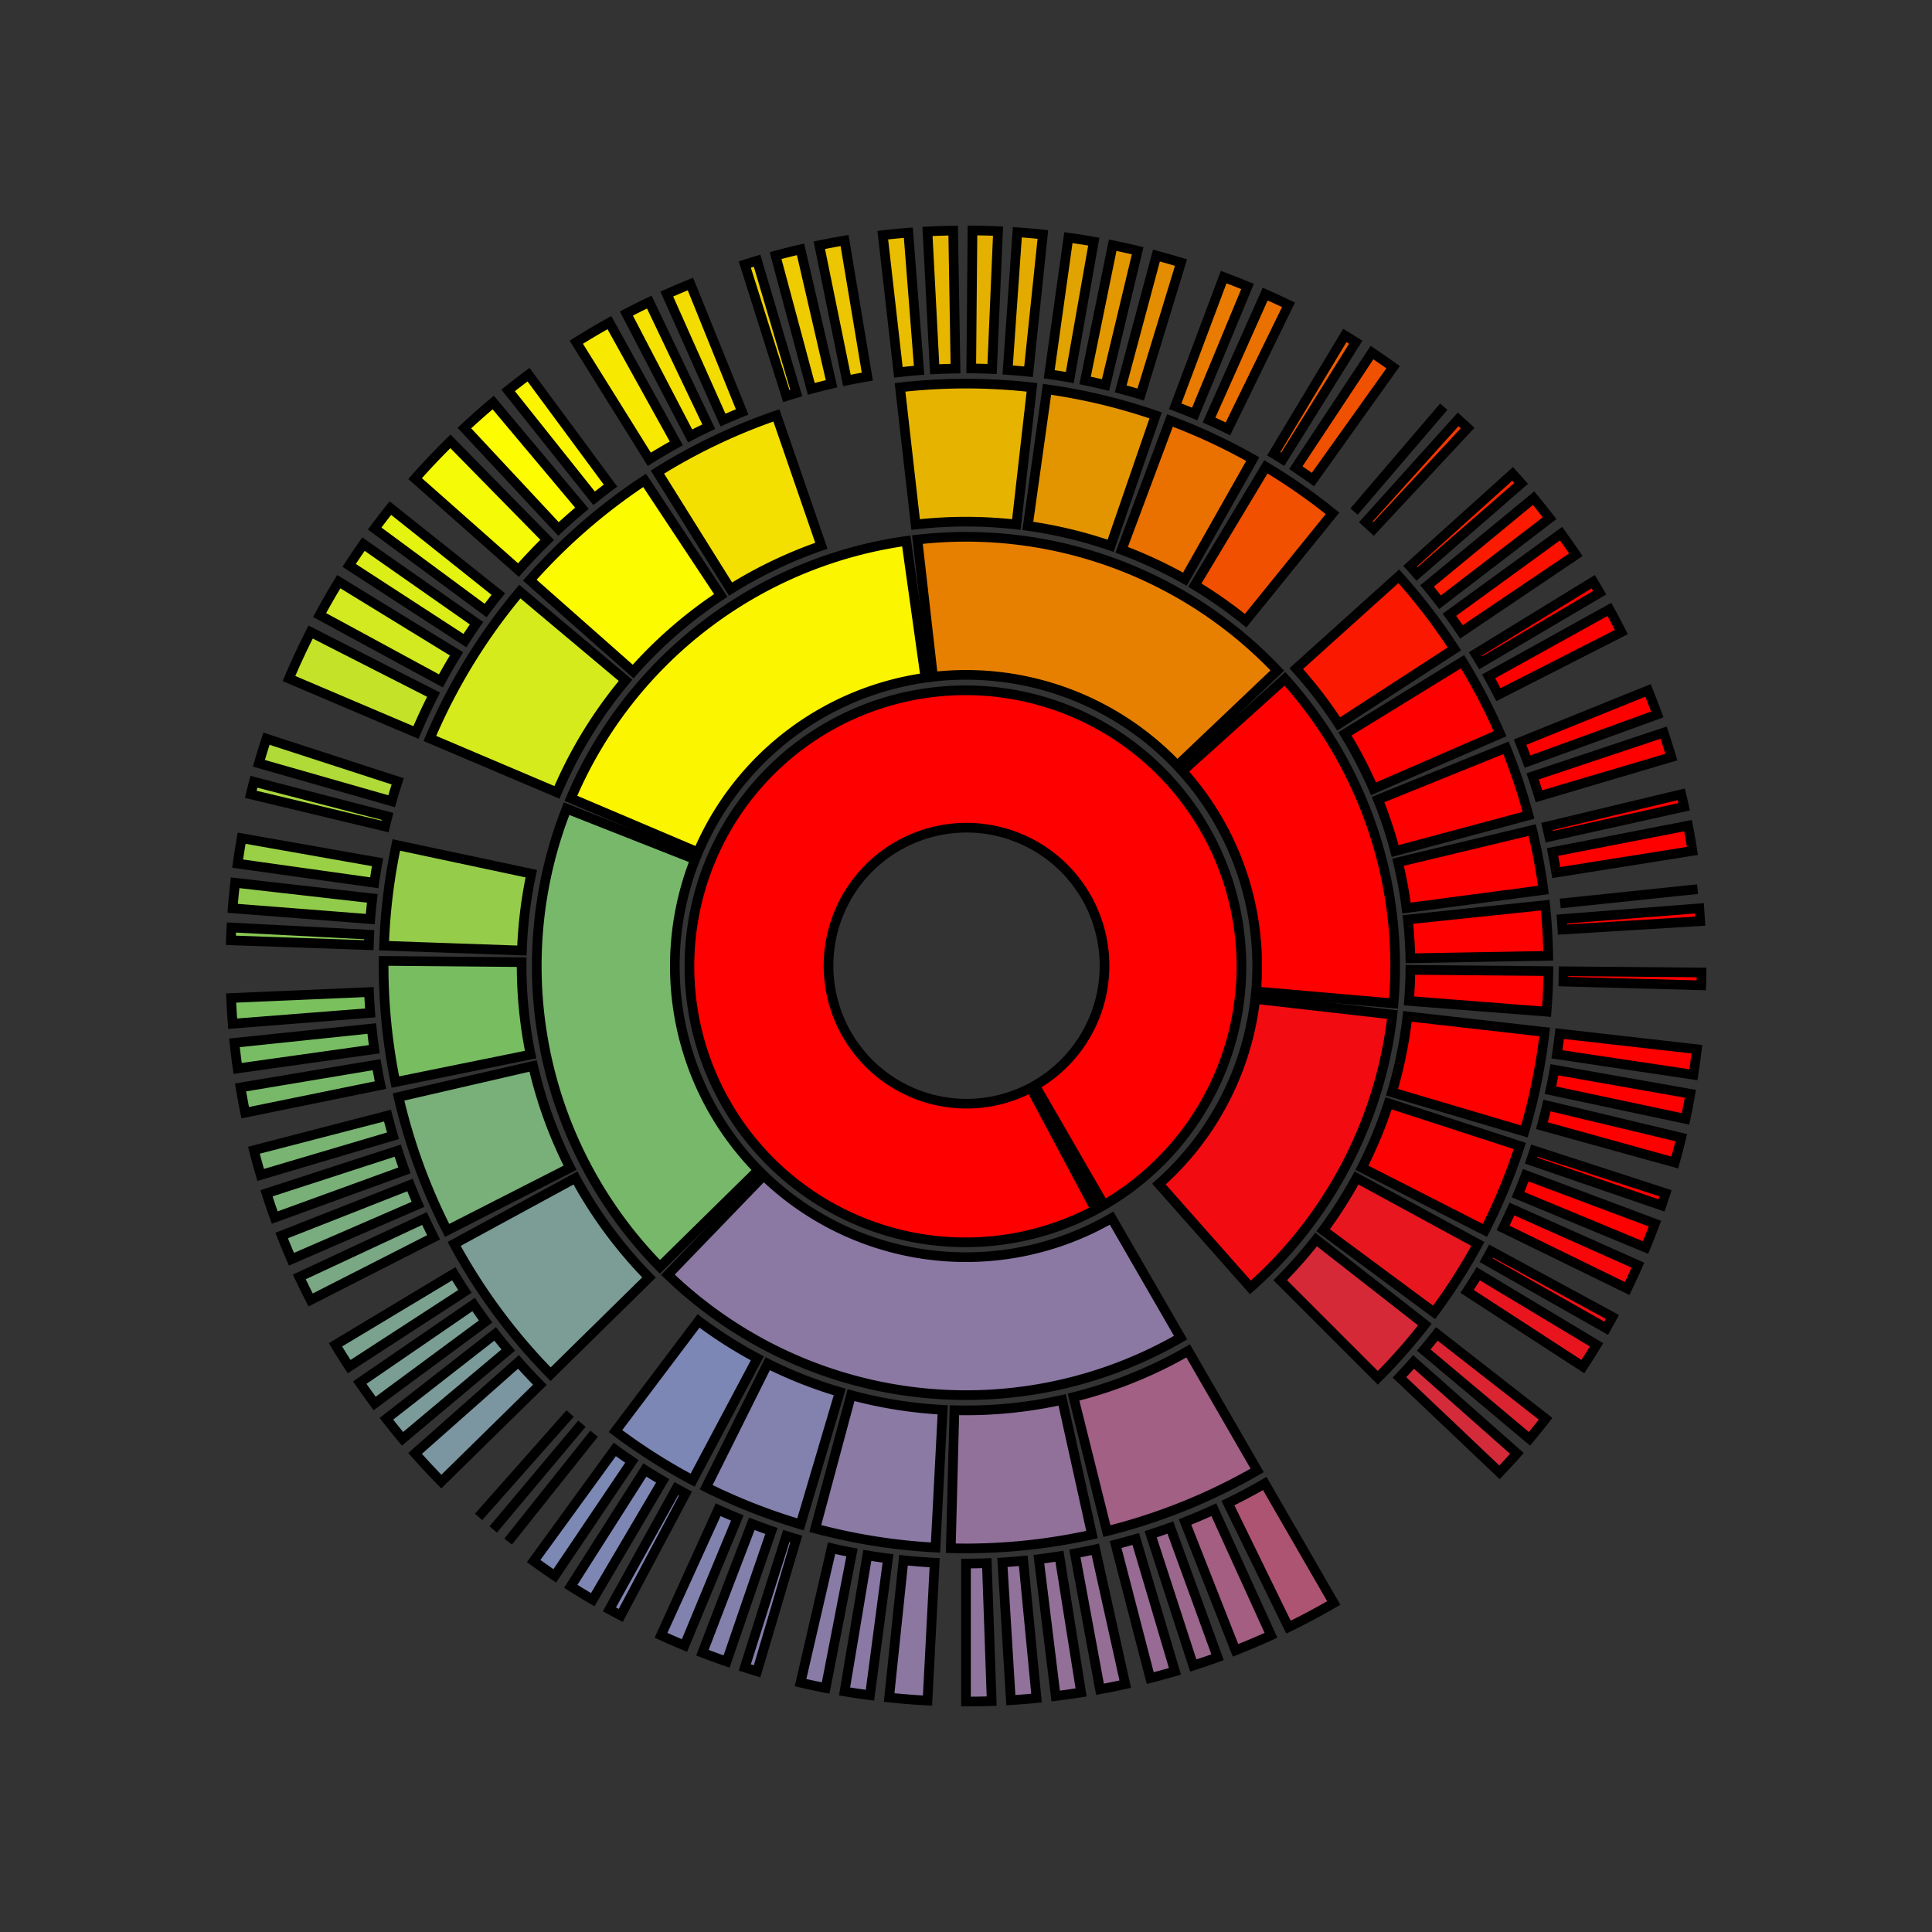 <?xml version="1.0" encoding="UTF-8"?>
<svg xmlns="http://www.w3.org/2000/svg" xmlns:xlink="http://www.w3.org/1999/xlink"
     width="600" height="600.0" viewBox="-7.0 -7.0 14 14">
<rect x="-7.0" y="-7.0" width="14" height="14" fill="#333333" stroke="none"/>
<defs>
</defs>
<path d="M0.5,0.866 A1.0,1.0,0,1,0,0.469,0.883 L0.939,1.766 A2.0,2.0,0,1,1,1,1.732 Z" fill="red" stroke="black" stroke-width="0.07" />
<path d="M-1.466,1.518 A2.11,2.11,0,0,0,1.055,1.827 L1.555,2.693 A3.11,3.11,0,0,1,-2.16,2.237 Z" fill="#8b79a3" stroke="black" stroke-width="0.07" />
<path d="M-1.963,-0.773 A2.11,2.11,0,0,0,-1.505,1.479 L-2.218,2.18 A3.11,3.11,0,0,1,-2.894,-1.14 Z" fill="#78b86b" stroke="black" stroke-width="0.07" />
<path d="M-0.294,-2.089 A2.11,2.11,0,0,0,-1.942,-0.824 L-2.863,-1.215 A3.11,3.11,0,0,1,-0.433,-3.08 Z" fill="#fbf500" stroke="black" stroke-width="0.07" />
<path d="M1.531,-1.452 A2.11,2.11,0,0,0,-0.239,-2.096 L-0.352,-3.09 A3.11,3.11,0,0,1,2.256,-2.141 Z" fill="#e78000" stroke="black" stroke-width="0.07" />
<path d="M2.102,0.184 A2.11,2.11,0,0,0,1.568,-1.412 L2.311,-2.081 A3.11,3.11,0,0,1,3.098,0.271 Z" fill="#ff0000" stroke="black" stroke-width="0.07" />
<path d="M1.398,1.58 A2.11,2.11,0,0,0,2.096,0.239 L3.09,0.352 A3.11,3.11,0,0,1,2.061,2.329 Z" fill="#f20c11" stroke="black" stroke-width="0.07" />
<path d="M0.779,3.124 A3.22,3.22,0,0,0,1.61,2.789 L2.11,3.655 A4.22,4.22,0,0,1,1.021,4.095 Z" fill="#a16084" stroke="black" stroke-width="0.07" />
<path d="M-0.084,3.219 A3.22,3.22,0,0,0,0.697,3.144 L0.913,4.12 A4.22,4.22,0,0,1,-0.11,4.219 Z" fill="#91719a" stroke="black" stroke-width="0.07" />
<path d="M-0.833,3.11 A3.22,3.22,0,0,0,-0.169,3.216 L-0.221,4.214 A4.22,4.22,0,0,1,-1.092,4.076 Z" fill="#8a7aa4" stroke="black" stroke-width="0.07" />
<path d="M-1.437,2.882 A3.22,3.22,0,0,0,-0.915,3.087 L-1.199,4.046 A4.22,4.22,0,0,1,-1.883,3.777 Z" fill="#8381ad" stroke="black" stroke-width="0.07" />
<path d="M-1.938,2.572 A3.22,3.22,0,0,0,-1.512,2.843 L-1.981,3.726 A4.22,4.22,0,0,1,-2.54,3.37 Z" fill="#7d87b5" stroke="black" stroke-width="0.07" />
<path d="M-2.83,1.536 A3.22,3.22,0,0,0,-2.297,2.257 L-3.01,2.958 A4.22,4.22,0,0,1,-3.709,2.014 Z" fill="#7b9d96" stroke="black" stroke-width="0.07" />
<path d="M-3.137,0.724 A3.22,3.22,0,0,0,-2.869,1.462 L-3.76,1.916 A4.22,4.22,0,0,1,-4.112,0.949 Z" fill="#79af79" stroke="black" stroke-width="0.07" />
<path d="M-3.22,-0.028 A3.22,3.22,0,0,0,-3.155,0.642 L-4.135,0.841 A4.22,4.22,0,0,1,-4.22,-0.037 Z" fill="#78be61" stroke="black" stroke-width="0.07" />
<path d="M-3.15,-0.669 A3.22,3.22,0,0,0,-3.218,-0.112 L-4.217,-0.147 A4.22,4.22,0,0,1,-4.128,-0.877 Z" fill="#95cd4a" stroke="black" stroke-width="0.07" />
<path d="M-2.467,-2.07 A3.22,3.22,0,0,0,-2.964,-1.258 L-3.885,-1.649 A4.22,4.22,0,0,1,-3.233,-2.713 Z" fill="#d5eb1c" stroke="black" stroke-width="0.07" />
<path d="M-1.777,-2.685 A3.22,3.22,0,0,0,-2.412,-2.134 L-3.161,-2.796 A4.22,4.22,0,0,1,-2.329,-3.519 Z" fill="#fdfb00" stroke="black" stroke-width="0.07" />
<path d="M-1.048,-3.045 A3.22,3.22,0,0,0,-1.706,-2.731 L-2.236,-3.579 A4.22,4.22,0,0,1,-1.374,-3.99 Z" fill="#f4e000" stroke="black" stroke-width="0.07" />
<path d="M0.365,-3.199 A3.22,3.22,0,0,0,-0.365,-3.199 L-0.478,-4.193 A4.22,4.22,0,0,1,0.478,-4.193 Z" fill="#e6b400" stroke="black" stroke-width="0.07" />
<path d="M1.048,-3.045 A3.22,3.22,0,0,0,0.448,-3.189 L0.587,-4.179 A4.22,4.22,0,0,1,1.374,-3.99 Z" fill="#e39500" stroke="black" stroke-width="0.07" />
<path d="M1.586,-2.803 A3.22,3.22,0,0,0,1.128,-3.016 L1.478,-3.953 A4.22,4.22,0,0,1,2.078,-3.673 Z" fill="#ea7000" stroke="black" stroke-width="0.07" />
<path d="M2.026,-2.502 A3.22,3.22,0,0,0,1.658,-2.76 L2.173,-3.617 A4.22,4.22,0,0,1,2.656,-3.28 Z" fill="#f05000" stroke="black" stroke-width="0.07" />
<path d="M2.701,-1.754 A3.22,3.22,0,0,0,2.393,-2.155 L3.136,-2.824 A4.22,4.22,0,0,1,3.539,-2.298 Z" fill="#fa1800" stroke="black" stroke-width="0.07" />
<path d="M2.953,-1.284 A3.22,3.22,0,0,0,2.746,-1.682 L3.598,-2.205 A4.22,4.22,0,0,1,3.87,-1.683 Z" fill="#ff0000" stroke="black" stroke-width="0.07" />
<path d="M3.11,-0.833 A3.22,3.22,0,0,0,2.986,-1.206 L3.913,-1.581 A4.22,4.22,0,0,1,4.076,-1.092 Z" fill="#ff0000" stroke="black" stroke-width="0.07" />
<path d="M3.192,-0.42 A3.22,3.22,0,0,0,3.131,-0.752 L4.103,-0.985 A4.22,4.22,0,0,1,4.184,-0.551 Z" fill="#ff0000" stroke="black" stroke-width="0.07" />
<path d="M3.22,-0.056 A3.22,3.22,0,0,0,3.202,-0.337 L4.197,-0.441 A4.22,4.22,0,0,1,4.219,-0.074 Z" fill="#ff0000" stroke="black" stroke-width="0.07" />
<path d="M3.21,0.253 A3.22,3.22,0,0,0,3.22,0.028 L4.22,0.037 A4.22,4.22,0,0,1,4.207,0.331 Z" fill="#ff0000" stroke="black" stroke-width="0.07" />
<path d="M3.087,0.915 A3.22,3.22,0,0,0,3.199,0.365 L4.193,0.478 A4.22,4.22,0,0,1,4.046,1.199 Z" fill="#ff0000" stroke="black" stroke-width="0.07" />
<path d="M2.869,1.462 A3.22,3.22,0,0,0,3.062,0.995 L4.013,1.304 A4.22,4.22,0,0,1,3.76,1.916 Z" fill="#fc0203" stroke="black" stroke-width="0.07" />
<path d="M2.588,1.915 A3.22,3.22,0,0,0,2.83,1.536 L3.709,2.014 A4.22,4.22,0,0,1,3.392,2.51 Z" fill="#e8171f" stroke="black" stroke-width="0.07" />
<path d="M2.277,2.277 A3.22,3.22,0,0,0,2.537,1.982 L3.325,2.598 A4.22,4.22,0,0,1,2.984,2.984 Z" fill="#d62938" stroke="black" stroke-width="0.07" />
<path d="M1.898,3.892 A4.33,4.33,0,0,0,2.165,3.75 L2.665,4.616 A5.33,5.33,0,0,1,2.337,4.791 Z" fill="#ad5473" stroke="black" stroke-width="0.07" />
<path d="M1.587,4.029 A4.33,4.33,0,0,0,1.796,3.94 L2.21,4.85 A5.33,5.33,0,0,1,1.953,4.959 Z" fill="#a35e81" stroke="black" stroke-width="0.07" />
<path d="M1.338,4.118 A4.33,4.33,0,0,0,1.481,4.069 L1.823,5.009 A5.33,5.33,0,0,1,1.647,5.069 Z" fill="#9b678c" stroke="black" stroke-width="0.07" />
<path d="M1.084,4.192 A4.33,4.33,0,0,0,1.23,4.152 L1.514,5.111 A5.33,5.33,0,0,1,1.335,5.16 Z" fill="#976b93" stroke="black" stroke-width="0.07" />
<path d="M0.789,4.257 A4.33,4.33,0,0,0,0.937,4.227 L1.154,5.204 A5.33,5.33,0,0,1,0.971,5.241 Z" fill="#956e96" stroke="black" stroke-width="0.07" />
<path d="M0.528,4.298 A4.33,4.33,0,0,0,0.677,4.277 L0.834,5.264 A5.33,5.33,0,0,1,0.65,5.29 Z" fill="#937098" stroke="black" stroke-width="0.07" />
<path d="M0.264,4.322 A4.33,4.33,0,0,0,0.415,4.31 L0.511,5.305 A5.33,5.33,0,0,1,0.325,5.32 Z" fill="#91729b" stroke="black" stroke-width="0.07" />
<path d="M-7.954080960462059e-16,4.33 A4.33,4.33,0,0,0,0.151,4.327 L0.186,5.327 A5.33,5.33,0,0,1,-9.791051159183088e-16,5.33 Z" fill="#8f749d" stroke="black" stroke-width="0.07" />
<path d="M-0.453,4.306 A4.33,4.33,0,0,0,-0.227,4.324 L-0.279,5.323 A5.33,5.33,0,0,1,-0.557,5.301 Z" fill="#8c77a1" stroke="black" stroke-width="0.07" />
<path d="M-0.715,4.271 A4.33,4.33,0,0,0,-0.565,4.293 L-0.696,5.284 A5.33,5.33,0,0,1,-0.88,5.257 Z" fill="#8a79a4" stroke="black" stroke-width="0.07" />
<path d="M-0.974,4.219 A4.33,4.33,0,0,0,-0.826,4.25 L-1.017,5.232 A5.33,5.33,0,0,1,-1.199,5.193 Z" fill="#887ba6" stroke="black" stroke-width="0.07" />
<path d="M-1.302,4.13 A4.33,4.33,0,0,0,-1.23,4.152 L-1.514,5.111 A5.33,5.33,0,0,1,-1.603,5.083 Z" fill="#867eaa" stroke="black" stroke-width="0.07" />
<path d="M-1.552,4.042 A4.33,4.33,0,0,0,-1.41,4.094 L-1.735,5.04 A5.33,5.33,0,0,1,-1.91,4.976 Z" fill="#8480ac" stroke="black" stroke-width="0.07" />
<path d="M-1.796,3.94 A4.33,4.33,0,0,0,-1.657,4 L-2.04,4.924 A5.33,5.33,0,0,1,-2.21,4.85 Z" fill="#8282af" stroke="black" stroke-width="0.07" />
<path d="M-2.099,3.787 A4.33,4.33,0,0,0,-2.033,3.823 L-2.502,4.706 A5.33,5.33,0,0,1,-2.584,4.662 Z" fill="#8085b2" stroke="black" stroke-width="0.07" />
<path d="M-2.327,3.652 A4.33,4.33,0,0,0,-2.198,3.731 L-2.705,4.592 A5.33,5.33,0,0,1,-2.864,4.495 Z" fill="#7e87b4" stroke="black" stroke-width="0.07" />
<path d="M-2.545,3.503 A4.33,4.33,0,0,0,-2.421,3.59 L-2.98,4.419 A5.33,5.33,0,0,1,-3.133,4.312 Z" fill="#7c89b5" stroke="black" stroke-width="0.07" />
<path d="M-2.695,3.389 A4.33,4.33,0,0,0,-2.695,3.389 L-3.318,4.171 A5.33,5.33,0,1,1,-3.318,4.171 Z" fill="#7c8daf" stroke="black" stroke-width="0.07" />
<path d="M-2.783,3.317 A4.33,4.33,0,0,0,-2.783,3.317 L-3.426,4.083 A5.33,5.33,0,1,1,-3.426,4.083 Z" fill="#7c8fad" stroke="black" stroke-width="0.07" />
<path d="M-2.869,3.243 A4.33,4.33,0,0,0,-2.869,3.243 L-3.532,3.992 A5.33,5.33,0,1,1,-3.532,3.992 Z" fill="#7c90aa" stroke="black" stroke-width="0.07" />
<path d="M-3.243,2.869 A4.33,4.33,0,0,0,-3.088,3.035 L-3.802,3.736 A5.33,5.33,0,0,1,-3.992,3.532 Z" fill="#7b96a1" stroke="black" stroke-width="0.07" />
<path d="M-3.412,2.666 A4.33,4.33,0,0,0,-3.317,2.783 L-4.083,3.426 A5.33,5.33,0,0,1,-4.2,3.281 Z" fill="#7b9a9a" stroke="black" stroke-width="0.07" />
<path d="M-3.568,2.453 A4.33,4.33,0,0,0,-3.481,2.576 L-4.285,3.17 A5.33,5.33,0,0,1,-4.393,3.019 Z" fill="#7b9e94" stroke="black" stroke-width="0.07" />
<path d="M-3.712,2.23 A4.33,4.33,0,0,0,-3.631,2.358 L-4.47,2.903 A5.33,5.33,0,0,1,-4.569,2.745 Z" fill="#7aa28e" stroke="black" stroke-width="0.07" />
<path d="M-3.924,1.83 A4.33,4.33,0,0,0,-3.858,1.966 L-4.749,2.42 A5.33,5.33,0,0,1,-4.831,2.253 Z" fill="#7aa884" stroke="black" stroke-width="0.07" />
<path d="M-4.029,1.587 A4.33,4.33,0,0,0,-3.971,1.727 L-4.888,2.125 A5.33,5.33,0,0,1,-4.959,1.953 Z" fill="#79ac7e" stroke="black" stroke-width="0.07" />
<path d="M-4.118,1.338 A4.33,4.33,0,0,0,-4.069,1.481 L-5.009,1.823 A5.33,5.33,0,0,1,-5.069,1.647 Z" fill="#79b078" stroke="black" stroke-width="0.07" />
<path d="M-4.192,1.084 A4.33,4.33,0,0,0,-4.152,1.23 L-5.111,1.514 A5.33,5.33,0,0,1,-5.16,1.335 Z" fill="#79b472" stroke="black" stroke-width="0.07" />
<path d="M-4.271,0.715 A4.33,4.33,0,0,0,-4.243,0.863 L-5.223,1.063 A5.33,5.33,0,0,1,-5.257,0.88 Z" fill="#78b969" stroke="black" stroke-width="0.07" />
<path d="M-4.306,0.453 A4.33,4.33,0,0,0,-4.288,0.603 L-5.278,0.742 A5.33,5.33,0,0,1,-5.301,0.557 Z" fill="#78bd63" stroke="black" stroke-width="0.07" />
<path d="M-4.326,0.189 A4.33,4.33,0,0,0,-4.317,0.34 L-5.314,0.418 A5.33,5.33,0,0,1,-5.325,0.232 Z" fill="#7ac05d" stroke="black" stroke-width="0.07" />
<path d="M-4.324,-0.227 A4.33,4.33,0,0,0,-4.327,-0.151 L-5.327,-0.186 A5.33,5.33,0,0,1,-5.323,-0.279 Z" fill="#89c852" stroke="black" stroke-width="0.07" />
<path d="M-4.302,-0.49 A4.33,4.33,0,0,0,-4.317,-0.34 L-5.314,-0.418 A5.33,5.33,0,0,1,-5.296,-0.603 Z" fill="#91cb4c" stroke="black" stroke-width="0.07" />
<path d="M-4.264,-0.752 A4.33,4.33,0,0,0,-4.288,-0.603 L-5.278,-0.742 A5.33,5.33,0,0,1,-5.249,-0.926 Z" fill="#9ad046" stroke="black" stroke-width="0.07" />
<path d="M-4.192,-1.084 A4.33,4.33,0,0,0,-4.21,-1.011 L-5.183,-1.244 A5.33,5.33,0,0,1,-5.16,-1.335 Z" fill="#a8d63d" stroke="black" stroke-width="0.07" />
<path d="M-4.118,-1.338 A4.33,4.33,0,0,0,-4.162,-1.194 L-5.124,-1.469 A5.33,5.33,0,0,1,-5.069,-1.647 Z" fill="#afda37" stroke="black" stroke-width="0.07" />
<path d="M-3.858,-1.966 A4.33,4.33,0,0,0,-3.986,-1.692 L-4.906,-2.083 A5.33,5.33,0,0,1,-4.749,-2.42 Z" fill="#c4e328" stroke="black" stroke-width="0.07" />
<path d="M-3.692,-2.262 A4.33,4.33,0,0,0,-3.805,-2.066 L-4.684,-2.543 A5.33,5.33,0,0,1,-4.545,-2.785 Z" fill="#d2ea1f" stroke="black" stroke-width="0.07" />
<path d="M-3.547,-2.484 A4.33,4.33,0,0,0,-3.631,-2.358 L-4.47,-2.903 A5.33,5.33,0,0,1,-4.366,-3.057 Z" fill="#dcee18" stroke="black" stroke-width="0.07" />
<path d="M-3.389,-2.695 A4.33,4.33,0,0,0,-3.481,-2.576 L-4.285,-3.17 A5.33,5.33,0,0,1,-4.171,-3.318 Z" fill="#e5f311" stroke="black" stroke-width="0.07" />
<path d="M-3.035,-3.088 A4.33,4.33,0,0,0,-3.243,-2.869 L-3.992,-3.532 A5.33,5.33,0,0,1,-3.736,-3.802 Z" fill="#f5fa06" stroke="black" stroke-width="0.07" />
<path d="M-2.783,-3.317 A4.33,4.33,0,0,0,-2.953,-3.167 L-3.635,-3.898 A5.33,5.33,0,0,1,-3.426,-4.083 Z" fill="#fefc00" stroke="black" stroke-width="0.07" />
<path d="M-2.576,-3.481 A4.33,4.33,0,0,0,-2.695,-3.389 L-3.318,-4.171 A5.33,5.33,0,0,1,-3.17,-4.285 Z" fill="#fbf500" stroke="black" stroke-width="0.07" />
<path d="M-2.099,-3.787 A4.33,4.33,0,0,0,-2.295,-3.672 L-2.824,-4.52 A5.33,5.33,0,0,1,-2.584,-4.662 Z" fill="#f7e900" stroke="black" stroke-width="0.07" />
<path d="M-1.864,-3.908 A4.33,4.33,0,0,0,-1.999,-3.841 L-2.461,-4.728 A5.33,5.33,0,0,1,-2.295,-4.811 Z" fill="#f5e200" stroke="black" stroke-width="0.07" />
<path d="M-1.622,-4.015 A4.33,4.33,0,0,0,-1.761,-3.956 L-2.168,-4.869 A5.33,5.33,0,0,1,-1.997,-4.942 Z" fill="#f3dc00" stroke="black" stroke-width="0.07" />
<path d="M-1.23,-4.152 A4.33,4.33,0,0,0,-1.302,-4.13 L-1.603,-5.083 A5.33,5.33,0,0,1,-1.514,-5.111 Z" fill="#efd100" stroke="black" stroke-width="0.07" />
<path d="M-0.974,-4.219 A4.33,4.33,0,0,0,-1.121,-4.182 L-1.38,-5.148 A5.33,5.33,0,0,1,-1.199,-5.193 Z" fill="#eecc00" stroke="black" stroke-width="0.07" />
<path d="M-0.715,-4.271 A4.33,4.33,0,0,0,-0.863,-4.243 L-1.063,-5.223 A5.33,5.33,0,0,1,-0.88,-5.257 Z" fill="#ecc600" stroke="black" stroke-width="0.07" />
<path d="M-0.34,-4.317 A4.33,4.33,0,0,0,-0.49,-4.302 L-0.603,-5.296 A5.33,5.33,0,0,1,-0.418,-5.314 Z" fill="#e9bd00" stroke="black" stroke-width="0.07" />
<path d="M-0.076,-4.329 A4.33,4.33,0,0,0,-0.227,-4.324 L-0.279,-5.323 A5.33,5.33,0,0,1,-0.093,-5.329 Z" fill="#e7b700" stroke="black" stroke-width="0.07" />
<path d="M0.189,-4.326 A4.33,4.33,0,0,0,0.038,-4.33 L0.047,-5.33 A5.33,5.33,0,0,1,0.232,-5.325 Z" fill="#e5b100" stroke="black" stroke-width="0.07" />
<path d="M0.453,-4.306 A4.33,4.33,0,0,0,0.302,-4.319 L0.372,-5.317 A5.33,5.33,0,0,1,0.557,-5.301 Z" fill="#e3ab00" stroke="black" stroke-width="0.07" />
<path d="M0.752,-4.264 A4.33,4.33,0,0,0,0.603,-4.288 L0.742,-5.278 A5.33,5.33,0,0,1,0.926,-5.249 Z" fill="#e1a300" stroke="black" stroke-width="0.07" />
<path d="M1.011,-4.21 A4.33,4.33,0,0,0,0.863,-4.243 L1.063,-5.223 A5.33,5.33,0,0,1,1.244,-5.183 Z" fill="#e39800" stroke="black" stroke-width="0.07" />
<path d="M1.266,-4.141 A4.33,4.33,0,0,0,1.121,-4.182 L1.38,-5.148 A5.33,5.33,0,0,1,1.558,-5.097 Z" fill="#e58d00" stroke="black" stroke-width="0.07" />
<path d="M1.657,-4 A4.33,4.33,0,0,0,1.516,-4.056 L1.867,-4.992 A5.33,5.33,0,0,1,2.04,-4.924 Z" fill="#e87b00" stroke="black" stroke-width="0.07" />
<path d="M1.898,-3.892 A4.33,4.33,0,0,0,1.761,-3.956 L2.168,-4.869 A5.33,5.33,0,0,1,2.337,-4.791 Z" fill="#ea7000" stroke="black" stroke-width="0.07" />
<path d="M2.295,-3.672 A4.33,4.33,0,0,0,2.23,-3.712 L2.745,-4.569 A5.33,5.33,0,0,1,2.824,-4.52 Z" fill="#ee5b00" stroke="black" stroke-width="0.07" />
<path d="M2.514,-3.525 A4.33,4.33,0,0,0,2.39,-3.611 L2.942,-4.445 A5.33,5.33,0,0,1,3.095,-4.339 Z" fill="#f05100" stroke="black" stroke-width="0.07" />
<path d="M2.812,-3.293 A4.33,4.33,0,0,0,2.812,-3.293 L3.462,-4.053 A5.33,5.33,0,1,1,3.462,-4.053 Z" fill="#f33e00" stroke="black" stroke-width="0.07" />
<path d="M2.953,-3.167 A4.33,4.33,0,0,0,2.897,-3.218 L3.566,-3.961 A5.33,5.33,0,0,1,3.635,-3.898 Z" fill="#f43800" stroke="black" stroke-width="0.07" />
<path d="M3.268,-2.841 A4.33,4.33,0,0,0,3.218,-2.897 L3.961,-3.566 A5.33,5.33,0,0,1,4.023,-3.497 Z" fill="#f82400" stroke="black" stroke-width="0.07" />
<path d="M3.435,-2.636 A4.33,4.33,0,0,0,3.341,-2.754 L4.113,-3.39 A5.33,5.33,0,0,1,4.229,-3.245 Z" fill="#fa1b00" stroke="black" stroke-width="0.07" />
<path d="M3.59,-2.421 A4.33,4.33,0,0,0,3.503,-2.545 L4.312,-3.133 A5.33,5.33,0,0,1,4.419,-2.98 Z" fill="#fc1000" stroke="black" stroke-width="0.07" />
<path d="M3.731,-2.198 A4.33,4.33,0,0,0,3.692,-2.262 L4.545,-2.785 A5.33,5.33,0,0,1,4.592,-2.705 Z" fill="#fe0300" stroke="black" stroke-width="0.07" />
<path d="M3.858,-1.966 A4.33,4.33,0,0,0,3.787,-2.099 L4.662,-2.584 A5.33,5.33,0,0,1,4.749,-2.42 Z" fill="#ff0000" stroke="black" stroke-width="0.07" />
<path d="M4.069,-1.481 A4.33,4.33,0,0,0,4.015,-1.622 L4.942,-1.997 A5.33,5.33,0,0,1,5.009,-1.823 Z" fill="#ff0000" stroke="black" stroke-width="0.07" />
<path d="M4.152,-1.23 A4.33,4.33,0,0,0,4.106,-1.374 L5.055,-1.691 A5.33,5.33,0,0,1,5.111,-1.514 Z" fill="#ff0000" stroke="black" stroke-width="0.07" />
<path d="M4.227,-0.937 A4.33,4.33,0,0,0,4.21,-1.011 L5.183,-1.244 A5.33,5.33,0,0,1,5.204,-1.154 Z" fill="#ff0000" stroke="black" stroke-width="0.07" />
<path d="M4.277,-0.677 A4.33,4.33,0,0,0,4.25,-0.826 L5.232,-1.017 A5.33,5.33,0,0,1,5.264,-0.834 Z" fill="#ff0000" stroke="black" stroke-width="0.07" />
<path d="M4.306,-0.453 A4.33,4.33,0,0,0,4.306,-0.453 L5.301,-0.557 A5.33,5.33,0,1,1,5.301,-0.557 Z" fill="#ff0000" stroke="black" stroke-width="0.07" />
<path d="M4.322,-0.264 A4.33,4.33,0,0,0,4.317,-0.34 L5.314,-0.418 A5.33,5.33,0,0,1,5.32,-0.325 Z" fill="#ff0000" stroke="black" stroke-width="0.07" />
<path d="M4.329,0.113 A4.33,4.33,0,0,0,4.33,0.038 L5.33,0.047 A5.33,5.33,0,0,1,5.328,0.14 Z" fill="#ff0000" stroke="black" stroke-width="0.07" />
<path d="M4.282,0.64 A4.33,4.33,0,0,0,4.302,0.49 L5.296,0.603 A5.33,5.33,0,0,1,5.271,0.788 Z" fill="#ff0000" stroke="black" stroke-width="0.07" />
<path d="M4.235,0.9 A4.33,4.33,0,0,0,4.264,0.752 L5.249,0.926 A5.33,5.33,0,0,1,5.214,1.108 Z" fill="#ff0000" stroke="black" stroke-width="0.07" />
<path d="M4.173,1.157 A4.33,4.33,0,0,0,4.21,1.011 L5.183,1.244 A5.33,5.33,0,0,1,5.136,1.424 Z" fill="#ff0000" stroke="black" stroke-width="0.07" />
<path d="M4.094,1.41 A4.33,4.33,0,0,0,4.118,1.338 L5.069,1.647 A5.33,5.33,0,0,1,5.04,1.735 Z" fill="#ff0000" stroke="black" stroke-width="0.07" />
<path d="M4,1.657 A4.33,4.33,0,0,0,4.056,1.516 L4.992,1.867 A5.33,5.33,0,0,1,4.924,2.04 Z" fill="#fe0000" stroke="black" stroke-width="0.07" />
<path d="M3.892,1.898 A4.33,4.33,0,0,0,3.956,1.761 L4.869,2.168 A5.33,5.33,0,0,1,4.791,2.337 Z" fill="#f7070a" stroke="black" stroke-width="0.07" />
<path d="M3.769,2.132 A4.33,4.33,0,0,0,3.805,2.066 L4.684,2.543 A5.33,5.33,0,0,1,4.639,2.625 Z" fill="#ef0f15" stroke="black" stroke-width="0.07" />
<path d="M3.631,2.358 A4.33,4.33,0,0,0,3.712,2.23 L4.569,2.745 A5.33,5.33,0,0,1,4.47,2.903 Z" fill="#e9151e" stroke="black" stroke-width="0.07" />
<path d="M3.317,2.783 A4.33,4.33,0,0,0,3.412,2.666 L4.2,3.281 A5.33,5.33,0,0,1,4.083,3.426 Z" fill="#db2431" stroke="black" stroke-width="0.07" />
<path d="M3.141,2.981 A4.33,4.33,0,0,0,3.243,2.869 L3.992,3.532 A5.33,5.33,0,0,1,3.866,3.669 Z" fill="#d42b3b" stroke="black" stroke-width="0.07" />
</svg>